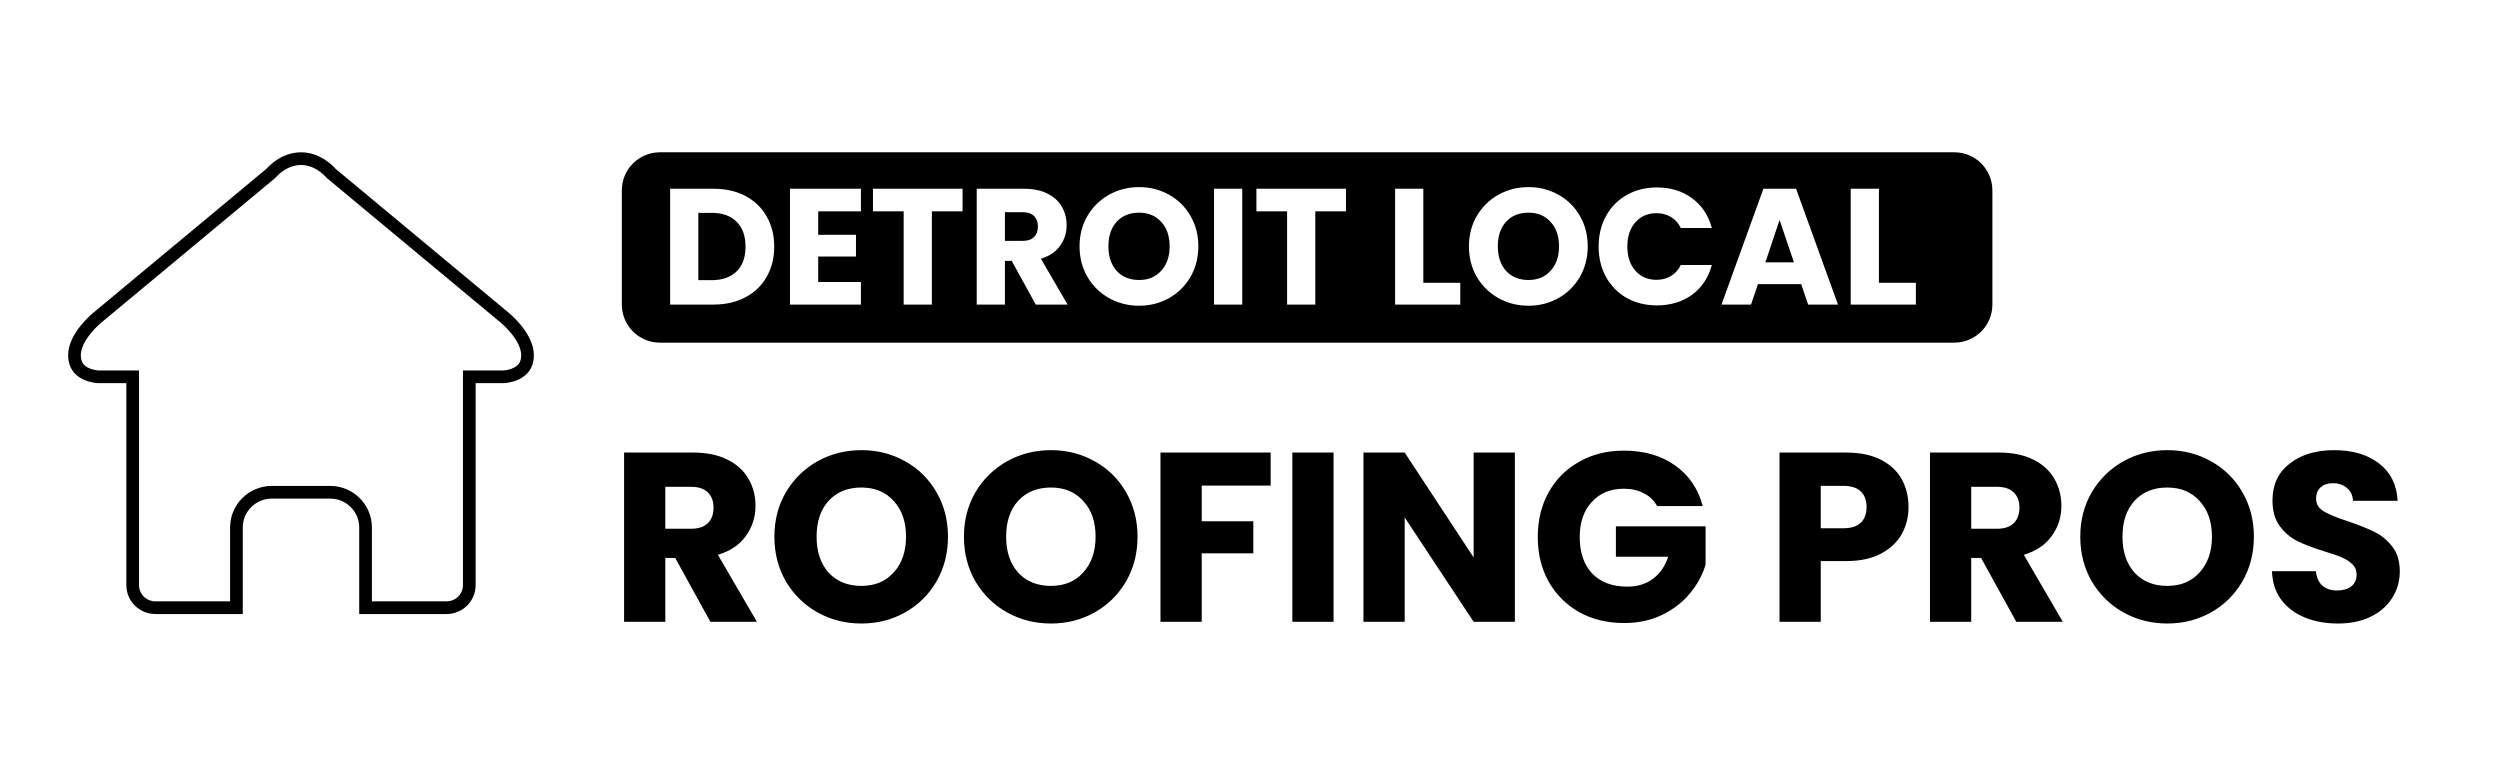 <svg width="197" height="60" viewBox="0 0 197 60" fill="none" xmlns="http://www.w3.org/2000/svg">
<g clip-path="url(#clip0_2_2)">
<path d="M55.98 49L53.206 43.965H52.427V49H49.178V35.662H54.631C55.682 35.662 56.575 35.846 57.31 36.213C58.057 36.58 58.615 37.087 58.982 37.733C59.349 38.366 59.533 39.076 59.533 39.861C59.533 40.748 59.28 41.539 58.773 42.236C58.279 42.933 57.544 43.427 56.569 43.718L59.647 49H55.98ZM52.427 41.666H54.441C55.036 41.666 55.48 41.52 55.771 41.229C56.075 40.938 56.227 40.526 56.227 39.994C56.227 39.487 56.075 39.088 55.771 38.797C55.48 38.506 55.036 38.36 54.441 38.36H52.427V41.666ZM67.88 49.133C66.626 49.133 65.474 48.842 64.422 48.259C63.384 47.676 62.554 46.866 61.934 45.827C61.325 44.776 61.022 43.598 61.022 42.293C61.022 40.988 61.325 39.817 61.934 38.778C62.554 37.739 63.384 36.929 64.422 36.346C65.474 35.763 66.626 35.472 67.88 35.472C69.135 35.472 70.281 35.763 71.32 36.346C72.371 36.929 73.194 37.739 73.79 38.778C74.397 39.817 74.701 40.988 74.701 42.293C74.701 43.598 74.397 44.776 73.79 45.827C73.181 46.866 72.358 47.676 71.32 48.259C70.281 48.842 69.135 49.133 67.88 49.133ZM67.88 46.169C68.945 46.169 69.793 45.814 70.427 45.105C71.073 44.396 71.395 43.458 71.395 42.293C71.395 41.115 71.073 40.178 70.427 39.481C69.793 38.772 68.945 38.417 67.88 38.417C66.804 38.417 65.942 38.765 65.296 39.462C64.663 40.159 64.347 41.102 64.347 42.293C64.347 43.471 64.663 44.415 65.296 45.124C65.942 45.821 66.804 46.169 67.88 46.169ZM82.817 49.133C81.563 49.133 80.41 48.842 79.359 48.259C78.32 47.676 77.491 46.866 76.87 45.827C76.262 44.776 75.958 43.598 75.958 42.293C75.958 40.988 76.262 39.817 76.87 38.778C77.491 37.739 78.32 36.929 79.359 36.346C80.41 35.763 81.563 35.472 82.817 35.472C84.071 35.472 85.217 35.763 86.256 36.346C87.307 36.929 88.131 37.739 88.726 38.778C89.334 39.817 89.638 40.988 89.638 42.293C89.638 43.598 89.334 44.776 88.726 45.827C88.118 46.866 87.295 47.676 86.256 48.259C85.217 48.842 84.071 49.133 82.817 49.133ZM82.817 46.169C83.881 46.169 84.73 45.814 85.363 45.105C86.009 44.396 86.332 43.458 86.332 42.293C86.332 41.115 86.009 40.178 85.363 39.481C84.73 38.772 83.881 38.417 82.817 38.417C81.74 38.417 80.879 38.765 80.233 39.462C79.6 40.159 79.283 41.102 79.283 42.293C79.283 43.471 79.6 44.415 80.233 45.124C80.879 45.821 81.74 46.169 82.817 46.169ZM100.129 35.662V38.265H94.695V41.077H98.761V43.604H94.695V49H91.446V35.662H100.129ZM105.085 35.662V49H101.836V35.662H105.085ZM119.372 49H116.123L110.689 40.773V49H107.44V35.662H110.689L116.123 43.927V35.662H119.372V49ZM130.581 39.88C130.34 39.437 129.992 39.101 129.536 38.873C129.092 38.632 128.567 38.512 127.959 38.512C126.907 38.512 126.065 38.86 125.432 39.557C124.798 40.241 124.482 41.159 124.482 42.312C124.482 43.541 124.811 44.503 125.47 45.2C126.141 45.884 127.059 46.226 128.225 46.226C129.023 46.226 129.694 46.023 130.239 45.618C130.796 45.213 131.201 44.63 131.455 43.87H127.332V41.476H134.4V44.497C134.159 45.308 133.747 46.061 133.165 46.758C132.595 47.455 131.866 48.018 130.98 48.449C130.093 48.88 129.092 49.095 127.978 49.095C126.66 49.095 125.482 48.81 124.444 48.24C123.418 47.657 122.613 46.853 122.031 45.827C121.461 44.801 121.176 43.629 121.176 42.312C121.176 40.995 121.461 39.823 122.031 38.797C122.613 37.758 123.418 36.954 124.444 36.384C125.47 35.801 126.641 35.51 127.959 35.51C129.555 35.51 130.897 35.896 131.987 36.669C133.089 37.442 133.817 38.512 134.172 39.88H130.581ZM150.391 39.956C150.391 40.729 150.214 41.438 149.859 42.084C149.504 42.717 148.96 43.23 148.225 43.623C147.49 44.016 146.578 44.212 145.489 44.212H143.475V49H140.226V35.662H145.489C146.553 35.662 147.452 35.846 148.187 36.213C148.922 36.58 149.473 37.087 149.84 37.733C150.207 38.379 150.391 39.12 150.391 39.956ZM145.242 41.628C145.863 41.628 146.325 41.482 146.629 41.191C146.933 40.9 147.085 40.488 147.085 39.956C147.085 39.424 146.933 39.012 146.629 38.721C146.325 38.43 145.863 38.284 145.242 38.284H143.475V41.628H145.242ZM158.884 49L156.11 43.965H155.331V49H152.082V35.662H157.535C158.587 35.662 159.48 35.846 160.214 36.213C160.962 36.58 161.519 37.087 161.886 37.733C162.254 38.366 162.437 39.076 162.437 39.861C162.437 40.748 162.184 41.539 161.677 42.236C161.183 42.933 160.449 43.427 159.473 43.718L162.551 49H158.884ZM155.331 41.666H157.345C157.941 41.666 158.384 41.52 158.675 41.229C158.979 40.938 159.131 40.526 159.131 39.994C159.131 39.487 158.979 39.088 158.675 38.797C158.384 38.506 157.941 38.36 157.345 38.36H155.331V41.666ZM170.785 49.133C169.531 49.133 168.378 48.842 167.327 48.259C166.288 47.676 165.458 46.866 164.838 45.827C164.23 44.776 163.926 43.598 163.926 42.293C163.926 40.988 164.23 39.817 164.838 38.778C165.458 37.739 166.288 36.929 167.327 36.346C168.378 35.763 169.531 35.472 170.785 35.472C172.039 35.472 173.185 35.763 174.224 36.346C175.275 36.929 176.098 37.739 176.694 38.778C177.302 39.817 177.606 40.988 177.606 42.293C177.606 43.598 177.302 44.776 176.694 45.827C176.086 46.866 175.262 47.676 174.224 48.259C173.185 48.842 172.039 49.133 170.785 49.133ZM170.785 46.169C171.849 46.169 172.697 45.814 173.331 45.105C173.977 44.396 174.3 43.458 174.3 42.293C174.3 41.115 173.977 40.178 173.331 39.481C172.697 38.772 171.849 38.417 170.785 38.417C169.708 38.417 168.847 38.765 168.201 39.462C167.567 40.159 167.251 41.102 167.251 42.293C167.251 43.471 167.567 44.415 168.201 45.124C168.847 45.821 169.708 46.169 170.785 46.169ZM184.239 49.133C183.264 49.133 182.39 48.975 181.617 48.658C180.845 48.341 180.224 47.873 179.755 47.252C179.299 46.631 179.059 45.884 179.033 45.01H182.491C182.542 45.504 182.713 45.884 183.004 46.15C183.296 46.403 183.676 46.53 184.144 46.53C184.626 46.53 185.006 46.422 185.284 46.207C185.563 45.979 185.702 45.669 185.702 45.276C185.702 44.947 185.588 44.674 185.36 44.459C185.145 44.244 184.873 44.066 184.543 43.927C184.227 43.788 183.771 43.629 183.175 43.452C182.314 43.186 181.611 42.92 181.066 42.654C180.522 42.388 180.053 41.995 179.66 41.476C179.268 40.957 179.071 40.279 179.071 39.443C179.071 38.202 179.521 37.233 180.42 36.536C181.32 35.827 182.491 35.472 183.935 35.472C185.405 35.472 186.589 35.827 187.488 36.536C188.388 37.233 188.869 38.208 188.932 39.462H185.417C185.392 39.031 185.234 38.696 184.942 38.455C184.651 38.202 184.277 38.075 183.821 38.075C183.429 38.075 183.112 38.183 182.871 38.398C182.631 38.601 182.51 38.898 182.51 39.291C182.51 39.722 182.713 40.057 183.118 40.298C183.524 40.539 184.157 40.798 185.018 41.077C185.88 41.368 186.576 41.647 187.108 41.913C187.653 42.179 188.122 42.565 188.514 43.072C188.907 43.579 189.103 44.231 189.103 45.029C189.103 45.789 188.907 46.479 188.514 47.1C188.134 47.721 187.577 48.215 186.842 48.582C186.108 48.949 185.24 49.133 184.239 49.133Z" fill="black"/>
<path fill-rule="evenodd" clip-rule="evenodd" d="M52 12C50.343 12 49 13.343 49 15V24C49 25.657 50.343 27 52 27H154C155.657 27 157 25.657 157 24V15C157 13.343 155.657 12 154 12H52ZM58.747 15.446C58.028 15.065 57.187 14.874 56.225 14.874H52.806V24H56.225C57.178 24 58.015 23.809 58.734 23.428C59.462 23.047 60.021 22.509 60.411 21.816C60.81 21.123 61.009 20.33 61.009 19.437C61.009 18.536 60.81 17.743 60.411 17.058C60.021 16.365 59.466 15.827 58.747 15.446ZM58.045 21.387C57.577 21.846 56.923 22.076 56.082 22.076H55.029V16.772H56.082C56.923 16.772 57.577 17.006 58.045 17.474C58.513 17.942 58.747 18.596 58.747 19.437C58.747 20.278 58.513 20.928 58.045 21.387ZM64.474 18.501V16.655H67.841V14.874H62.251V24H67.841V22.219H64.474V20.217H67.451V18.501H64.474ZM75.85 16.655V14.874H68.79V16.655H71.209V24H73.431V16.655H75.85ZM79.721 20.555L81.619 24H84.128L82.022 20.386C82.689 20.187 83.192 19.849 83.53 19.372C83.877 18.895 84.05 18.354 84.05 17.747C84.05 17.21 83.924 16.724 83.673 16.291C83.422 15.849 83.04 15.502 82.529 15.251C82.026 15 81.415 14.874 80.696 14.874H76.965V24H79.188V20.555H79.721ZM80.566 18.982H79.188V16.72H80.566C80.974 16.72 81.277 16.82 81.476 17.019C81.684 17.218 81.788 17.491 81.788 17.838C81.788 18.202 81.684 18.484 81.476 18.683C81.277 18.882 80.974 18.982 80.566 18.982ZM87.396 23.493C88.115 23.892 88.904 24.091 89.762 24.091C90.62 24.091 91.404 23.892 92.115 23.493C92.825 23.094 93.389 22.54 93.805 21.829C94.221 21.11 94.429 20.304 94.429 19.411C94.429 18.518 94.221 17.717 93.805 17.006C93.397 16.295 92.834 15.741 92.115 15.342C91.404 14.943 90.62 14.744 89.762 14.744C88.904 14.744 88.115 14.943 87.396 15.342C86.685 15.741 86.117 16.295 85.693 17.006C85.277 17.717 85.069 18.518 85.069 19.411C85.069 20.304 85.277 21.11 85.693 21.829C86.117 22.54 86.685 23.094 87.396 23.493ZM91.504 21.335C91.07 21.82 90.49 22.063 89.762 22.063C89.025 22.063 88.436 21.825 87.994 21.348C87.56 20.863 87.344 20.217 87.344 19.411C87.344 18.596 87.56 17.951 87.994 17.474C88.436 16.997 89.025 16.759 89.762 16.759C90.49 16.759 91.07 17.002 91.504 17.487C91.946 17.964 92.167 18.605 92.167 19.411C92.167 20.208 91.946 20.85 91.504 21.335ZM95.665 24H97.888V14.874H95.665V24ZM106.064 16.655V14.874H99.005V16.655H101.423V24H103.646V16.655H106.064ZM115.07 22.284H112.158V14.874H109.935V24H115.07V22.284ZM118.08 23.493C118.8 23.892 119.588 24.091 120.446 24.091C121.304 24.091 122.089 23.892 122.799 23.493C123.51 23.094 124.073 22.54 124.489 21.829C124.905 21.11 125.113 20.304 125.113 19.411C125.113 18.518 124.905 17.717 124.489 17.006C124.082 16.295 123.519 15.741 122.799 15.342C122.089 14.943 121.304 14.744 120.446 14.744C119.588 14.744 118.8 14.943 118.08 15.342C117.37 15.741 116.802 16.295 116.377 17.006C115.961 17.717 115.753 18.518 115.753 19.411C115.753 20.304 115.961 21.11 116.377 21.829C116.802 22.54 117.37 23.094 118.08 23.493ZM122.188 21.335C121.755 21.82 121.174 22.063 120.446 22.063C119.71 22.063 119.12 21.825 118.678 21.348C118.245 20.863 118.028 20.217 118.028 19.411C118.028 18.596 118.245 17.951 118.678 17.474C119.12 16.997 119.71 16.759 120.446 16.759C121.174 16.759 121.755 17.002 122.188 17.487C122.63 17.964 122.851 18.605 122.851 19.411C122.851 20.208 122.63 20.85 122.188 21.335ZM126.558 17.019C126.168 17.721 125.973 18.523 125.973 19.424C125.973 20.325 126.168 21.127 126.558 21.829C126.948 22.531 127.49 23.081 128.183 23.48C128.885 23.87 129.678 24.065 130.562 24.065C131.645 24.065 132.573 23.783 133.344 23.22C134.115 22.648 134.631 21.868 134.891 20.88H132.447C132.265 21.261 132.005 21.552 131.667 21.751C131.338 21.95 130.961 22.05 130.536 22.05C129.851 22.05 129.297 21.812 128.872 21.335C128.447 20.858 128.235 20.221 128.235 19.424C128.235 18.627 128.447 17.99 128.872 17.513C129.297 17.036 129.851 16.798 130.536 16.798C130.961 16.798 131.338 16.898 131.667 17.097C132.005 17.296 132.265 17.587 132.447 17.968H134.891C134.631 16.98 134.115 16.2 133.344 15.628C132.573 15.056 131.645 14.77 130.562 14.77C129.678 14.77 128.885 14.969 128.183 15.368C127.49 15.758 126.948 16.308 126.558 17.019ZM137.981 24L138.527 22.388H141.933L142.479 24H144.832L141.53 14.874H138.956L135.654 24H137.981ZM140.23 17.331L141.361 20.672H139.112L140.23 17.331ZM150.972 22.284H148.06V14.874H145.837V24H150.972V22.284Z" fill="black"/>
<path d="M21.287 13.708L21.312 13.687L21.334 13.663C22.073 12.866 22.912 12.5 23.718 12.5C24.525 12.5 25.364 12.866 26.102 13.663L26.124 13.687L26.149 13.708L39.751 25.017L39.751 25.017L39.759 25.023L39.759 25.023L39.759 25.023L39.759 25.023L39.759 25.023L39.761 25.025L39.775 25.036C39.787 25.046 39.806 25.062 39.831 25.083C39.88 25.125 39.952 25.189 40.04 25.272C40.215 25.437 40.448 25.674 40.681 25.962C41.159 26.554 41.569 27.28 41.569 27.99C41.569 28.428 41.45 28.731 41.294 28.947C41.133 29.169 40.912 29.33 40.67 29.445C40.428 29.561 40.179 29.624 39.986 29.658C39.891 29.675 39.813 29.684 39.761 29.688C39.734 29.691 39.715 29.692 39.703 29.692L39.694 29.693H37.481H36.981V30.193V46.112C36.981 47.087 36.181 47.886 35.187 47.886H28.806V41.563C28.806 40.028 27.55 38.789 26.012 38.789H21.424C19.886 38.789 18.631 40.028 18.631 41.563V47.886H12.249C11.255 47.886 10.456 47.087 10.456 46.112V30.193V29.693H9.956H7.743L7.734 29.692C7.722 29.692 7.702 29.691 7.676 29.688C7.623 29.684 7.545 29.675 7.45 29.658C7.258 29.624 7.009 29.561 6.766 29.445C6.524 29.33 6.303 29.169 6.143 28.947C5.987 28.731 5.868 28.428 5.868 27.99C5.868 27.28 6.278 26.554 6.756 25.962C6.988 25.674 7.222 25.437 7.397 25.272C7.484 25.189 7.557 25.125 7.606 25.083C7.631 25.062 7.65 25.046 7.662 25.036L7.675 25.025L7.677 25.023L7.677 25.023L7.686 25.017L21.287 13.708Z" stroke="black"/>
</g>
<defs>
<clipPath id="clip0_2_2">
<rect width="197" height="60" fill="white"/>
</clipPath>
</defs>
</svg>
